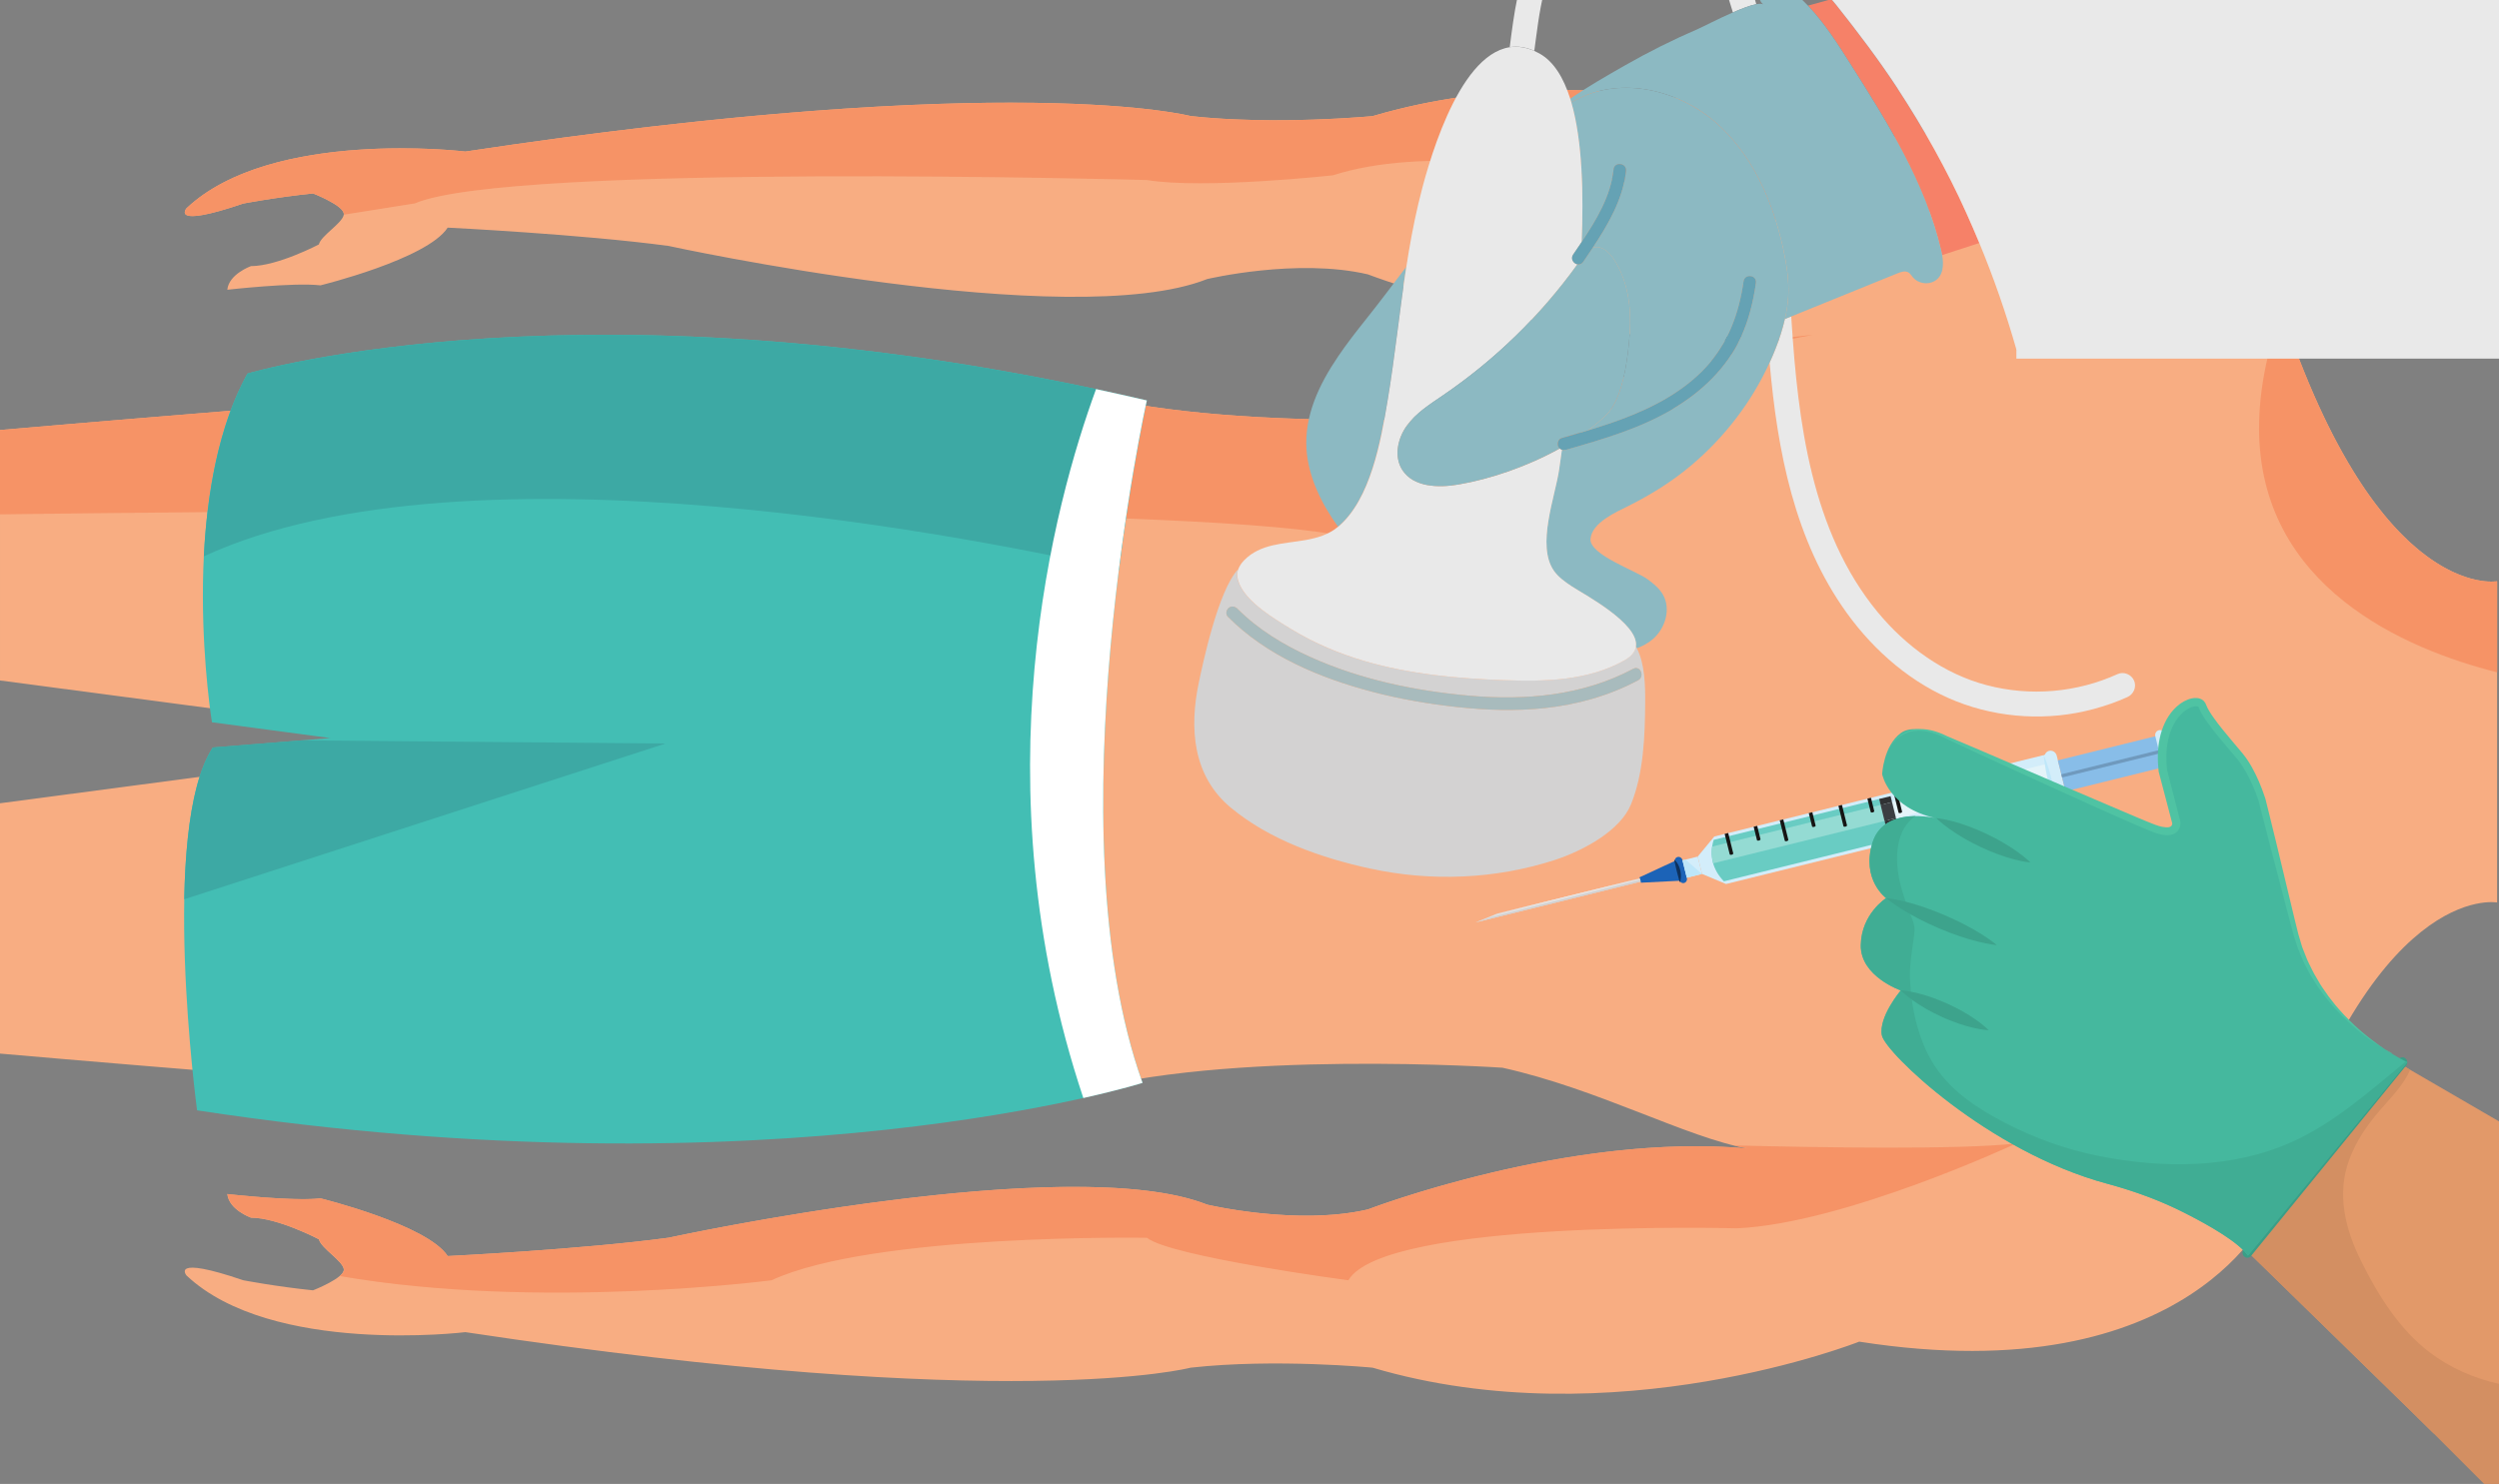 <?xml version="1.0" encoding="UTF-8"?><svg id="b" xmlns="http://www.w3.org/2000/svg" width="500" height="296.99" xmlns:xlink="http://www.w3.org/1999/xlink" viewBox="0 0 500 296.99"><rect x="0" y="0" width="500" height="296.99" fill="#808080" stroke="none"/><defs><style>.hd{fill:none;}.he{fill:#f8ad82;}.hf{fill:#fad2bb;}.hg{fill:#65a2b4;}.hh{fill:#e9e9e9;}.hi{fill:#f4f4f4;}.hj{fill:#fff;}.hk{fill:#f68168;}.hl{fill:#f69366;}.hm{fill:#e4f4f9;}.hn{fill:#69ccc3;}.ho{fill:#8cb9c2;}.hp{fill:#303234;}.hq{fill:#a8bbbd;}.hr{fill:#bfe7f9;}.hs{fill:#bde6f9;}.ht{fill:#d38f62;}.hu{fill:#d1d0d0;}.hv{fill:#d3d2d2;}.hw{fill:#e0e0e0;}.hx{fill:#d3edfa;}.hy{fill:#e29969;}.hz{fill:#161514;}.ia{fill:#40ad94;}.ib{fill:#1c63b7;}.ic{fill:#43beb4;}.id{fill:#3da38c;}.ie{fill:#3da9a4;}.if{fill:#0d315d;}.ig{fill:#94dbd3;}.ih{fill:#88bde8;}.ii{fill:#6f99bd;}.ij{fill:#3b3e42;}.ik{fill:#3b9e87;}.il{fill:#45b89e;}.im{fill:#4fc3a3;}.in{clip-path:url(#q);}.io{clip-path:url(#n);}.ip{clip-path:url(#k);}.iq{clip-path:url(#l);}.ir{clip-path:url(#p);}.is{clip-path:url(#r);}.it{clip-path:url(#o);}.iu{clip-path:url(#i);}.iv{clip-path:url(#h);}.iw{clip-path:url(#m);}.ix{clip-path:url(#j);}.iy{clip-path:url(#g);}.iz{clip-path:url(#e);}.ja{clip-path:url(#s);}.jb{clip-path:url(#v);}.jc{clip-path:url(#u);}.jd{clip-path:url(#t);}.je{clip-path:url(#z);}.jf{clip-path:url(#y);}.jg{clip-path:url(#w);}.jh{clip-path:url(#x);}.ji{clip-path:url(#f);}.jj{clip-path:url(#d);}.jk{clip-path:url(#fh);}.jl{clip-path:url(#fd);}.jm{clip-path:url(#fi);}.jn{clip-path:url(#ff);}.jo{clip-path:url(#fg);}.jp{clip-path:url(#fe);}.jq{clip-path:url(#ea);}.jr{clip-path:url(#ec);}.js{clip-path:url(#gv);}.jt{clip-path:url(#gu);}.ju{clip-path:url(#hb);}.jv{clip-path:url(#hc);}.jw{clip-path:url(#gw);}.jx{clip-path:url(#gz);}.jy{clip-path:url(#gx);}.jz{clip-path:url(#ha);}.ka{clip-path:url(#ez);}.kb{clip-path:url(#ey);}.kc{clip-path:url(#ef);}.kd{clip-path:url(#eu);}.ke{clip-path:url(#eh);}.kf{clip-path:url(#eg);}.kg{clip-path:url(#er);}.kh{clip-path:url(#et);}.ki{clip-path:url(#ev);}.kj{clip-path:url(#ex);}.kk{clip-path:url(#ew);}.kl{clip-path:url(#fx);}.km{clip-path:url(#fw);}.kn{clip-path:url(#ft);}.ko{clip-path:url(#fy);}.kp{clip-path:url(#fv);}.kq{clip-path:url(#fc);}.kr{clip-path:url(#fb);}.ks{clip-path:url(#fz);}.kt{clip-path:url(#fu);}.ku{clip-path:url(#gt);}.kv{clip-path:url(#gs);}.kw{clip-path:url(#gm);}.kx{clip-path:url(#gy);}.ky{clip-path:url(#gr);}.kz{clip-path:url(#gq);}.la{clip-path:url(#gp);}.lb{clip-path:url(#go);}.lc{clip-path:url(#gn);}.ld{clip-path:url(#gl);}.le{clip-path:url(#gk);}.lf{clip-path:url(#fk);}.lg{clip-path:url(#fm);}.lh{clip-path:url(#fj);}.li{clip-path:url(#gh);}.lj{clip-path:url(#gi);}.lk{clip-path:url(#ge);}.ll{clip-path:url(#gf);}.lm{clip-path:url(#gg);}.ln{clip-path:url(#fp);}.lo{clip-path:url(#fo);}.lp{clip-path:url(#fl);}.lq{clip-path:url(#fq);}.lr{clip-path:url(#fn);}.ls{clip-path:url(#gc);}.lt{clip-path:url(#ga);}.lu{clip-path:url(#gd);}.lv{clip-path:url(#fs);}.lw{clip-path:url(#gj);}.lx{clip-path:url(#fr);}.ly{clip-path:url(#gb);}.lz{clip-path:url(#fa);}.ma{clip-path:url(#ep);}.mb{clip-path:url(#eo);}.mc{clip-path:url(#en);}.md{clip-path:url(#eq);}.me{clip-path:url(#es);}.mf{clip-path:url(#em);}.mg{clip-path:url(#ei);}.mh{clip-path:url(#el);}.mi{clip-path:url(#ek);}.mj{clip-path:url(#ej);}.mk{clip-path:url(#ee);}.ml{clip-path:url(#eb);}.mm{clip-path:url(#ed);}.mn{clip-path:url(#ak);}.mo{clip-path:url(#az);}.mp{clip-path:url(#au);}.mq{clip-path:url(#al);}.mr{clip-path:url(#ay);}.ms{clip-path:url(#ar);}.mt{clip-path:url(#aw);}.mu{clip-path:url(#av);}.mv{clip-path:url(#aq);}.mw{clip-path:url(#ax);}.mx{clip-path:url(#as);}.my{clip-path:url(#at);}.mz{clip-path:url(#aj);}.na{clip-path:url(#ae);}.nb{clip-path:url(#ao);}.nc{clip-path:url(#an);}.nd{clip-path:url(#ai);}.ne{clip-path:url(#ap);}.nf{clip-path:url(#ab);}.ng{clip-path:url(#ag);}.nh{clip-path:url(#af);}.ni{clip-path:url(#aa);}.nj{clip-path:url(#ah);}.nk{clip-path:url(#cd);}.nl{clip-path:url(#cj);}.nm{clip-path:url(#ci);}.nn{clip-path:url(#ac);}.no{clip-path:url(#ad);}.np{clip-path:url(#am);}.nq{clip-path:url(#dg);}.nr{clip-path:url(#de);}.ns{clip-path:url(#dj);}.nt{clip-path:url(#do);}.nu{clip-path:url(#dy);}.nv{clip-path:url(#dm);}.nw{clip-path:url(#dr);}.nx{clip-path:url(#dx);}.ny{clip-path:url(#dt);}.nz{clip-path:url(#ds);}.oa{clip-path:url(#dp);}.ob{clip-path:url(#dq);}.oc{clip-path:url(#dv);}.od{clip-path:url(#dw);}.oe{clip-path:url(#du);}.of{clip-path:url(#dz);}.og{clip-path:url(#dl);}.oh{clip-path:url(#db);}.oi{clip-path:url(#dk);}.oj{clip-path:url(#dh);}.ok{clip-path:url(#di);}.ol{clip-path:url(#dn);}.om{clip-path:url(#dd);}.on{clip-path:url(#dc);}.oo{clip-path:url(#da);}.op{clip-path:url(#df);}.oq{clip-path:url(#cl);}.or{clip-path:url(#cr);}.os{clip-path:url(#cq);}.ot{clip-path:url(#cz);}.ou{clip-path:url(#cw);}.ov{clip-path:url(#cx);}.ow{clip-path:url(#bn);}.ox{clip-path:url(#cs);}.oy{clip-path:url(#bh);}.oz{clip-path:url(#bm);}.pa{clip-path:url(#cp);}.pb{clip-path:url(#co);}.pc{clip-path:url(#cv);}.pd{clip-path:url(#cu);}.pe{clip-path:url(#ct);}.pf{clip-path:url(#cy);}.pg{clip-path:url(#ck);}.ph{clip-path:url(#cb);}.pi{clip-path:url(#ca);}.pj{clip-path:url(#ch);}.pk{clip-path:url(#cg);}.pl{clip-path:url(#cn);}.pm{clip-path:url(#cm);}.pn{clip-path:url(#cc);}.po{clip-path:url(#cf);}.pp{clip-path:url(#ce);}.pq{clip-path:url(#bv);}.pr{clip-path:url(#bp);}.ps{clip-path:url(#bu);}.pt{clip-path:url(#bt);}.pu{clip-path:url(#by);}.pv{clip-path:url(#bz);}.pw{clip-path:url(#bs);}.px{clip-path:url(#br);}.py{clip-path:url(#bw);}.pz{clip-path:url(#bl);}.qa{clip-path:url(#bq);}.qb{clip-path:url(#bx);}.qc{clip-path:url(#bf);}.qd{clip-path:url(#bk);}.qe{clip-path:url(#be);}.qf{clip-path:url(#bj);}.qg{clip-path:url(#bo);}.qh{clip-path:url(#bd);}.qi{clip-path:url(#bi);}.qj{clip-path:url(#bc);}.qk{clip-path:url(#bb);}.ql{clip-path:url(#bg);}.qm{clip-path:url(#ba);}</style><clipPath id="d"><rect class="hd" x="444.56" y="211.85" width="55.44" height="75.24"/></clipPath><clipPath id="e"><rect class="hd" x="307.7" y="141.7" width="191.56" height="163.34" transform="translate(-41.81 103.33) rotate(-13.88)"/></clipPath><clipPath id="f"><rect class="hd" x="307.7" y="141.7" width="191.56" height="163.34" transform="translate(-41.81 103.33) rotate(-13.88)"/></clipPath><clipPath id="g"><rect class="hd" x="307.7" y="141.7" width="191.56" height="163.34" transform="translate(-41.81 103.33) rotate(-13.88)"/></clipPath><clipPath id="h"><rect class="hd" x="339.63" y="150.8" width="72.93" height="26.4"/></clipPath><clipPath id="i"><rect class="hd" x="307.7" y="141.7" width="191.56" height="163.34" transform="translate(-41.81 103.33) rotate(-13.88)"/></clipPath><clipPath id="j"><rect class="hd" x="307.7" y="141.7" width="191.56" height="163.34" transform="translate(-41.81 103.33) rotate(-13.88)"/></clipPath><clipPath id="k"><rect class="hd" x="307.7" y="141.7" width="191.56" height="163.34" transform="translate(-41.81 103.33) rotate(-13.88)"/></clipPath><clipPath id="l"><rect class="hd" x="342.27" y="159.71" width="35.97" height="16.83"/></clipPath><clipPath id="m"><rect class="hd" x="307.7" y="141.7" width="191.56" height="163.34" transform="translate(-41.81 103.33) rotate(-13.88)"/></clipPath><clipPath id="n"><rect class="hd" x="307.7" y="141.7" width="191.56" height="163.34" transform="translate(-41.81 103.33) rotate(-13.88)"/></clipPath><clipPath id="o"><rect class="hd" x="307.7" y="141.7" width="191.56" height="163.34" transform="translate(-41.81 103.33) rotate(-13.88)"/></clipPath><clipPath id="p"><rect class="hd" x="335.01" y="171.26" width="5.61" height="4.95"/></clipPath><clipPath id="q"><rect class="hd" x="307.7" y="141.7" width="191.56" height="163.34" transform="translate(-41.81 103.33) rotate(-13.88)"/></clipPath><clipPath id="r"><rect class="hd" x="307.7" y="141.7" width="191.56" height="163.34" transform="translate(-41.81 103.33) rotate(-13.88)"/></clipPath><clipPath id="s"><rect class="hd" x="307.7" y="141.7" width="191.56" height="163.34" transform="translate(-41.81 103.33) rotate(-13.88)"/></clipPath><clipPath id="t"><rect class="hd" x="327.75" y="171.92" width="9.24" height="4.95"/></clipPath><clipPath id="u"><rect class="hd" x="307.7" y="141.7" width="191.56" height="163.34" transform="translate(-41.81 103.33) rotate(-13.88)"/></clipPath><clipPath id="v"><rect class="hd" x="307.7" y="141.7" width="191.56" height="163.34" transform="translate(-41.81 103.33) rotate(-13.88)"/></clipPath><clipPath id="w"><rect class="hd" x="307.7" y="141.7" width="191.56" height="163.34" transform="translate(-41.81 103.33) rotate(-13.88)"/></clipPath><clipPath id="x"><rect class="hd" x="335.01" y="171.26" width="2.64" height="5.61"/></clipPath><clipPath id="y"><rect class="hd" x="307.7" y="141.7" width="191.56" height="163.34" transform="translate(-41.81 103.33) rotate(-13.88)"/></clipPath><clipPath id="z"><rect class="hd" x="307.7" y="141.7" width="191.56" height="163.34" transform="translate(-41.81 103.33) rotate(-13.88)"/></clipPath><clipPath id="aa"><rect class="hd" x="307.7" y="141.7" width="191.56" height="163.34" transform="translate(-41.81 103.33) rotate(-13.88)"/></clipPath><clipPath id="ab"><rect class="hd" x="408.92" y="150.14" width="4.62" height="10.89"/></clipPath><clipPath id="ac"><rect class="hd" x="307.7" y="141.7" width="191.56" height="163.34" transform="translate(-41.81 103.33) rotate(-13.88)"/></clipPath><clipPath id="ad"><rect class="hd" x="307.7" y="141.7" width="191.56" height="163.34" transform="translate(-41.81 103.33) rotate(-13.88)"/></clipPath><clipPath id="ae"><rect class="hd" x="307.7" y="141.7" width="191.56" height="163.34" transform="translate(-41.81 103.33) rotate(-13.88)"/></clipPath><clipPath id="af"><rect class="hd" x="411.56" y="146.84" width="22.44" height="11.55"/></clipPath><clipPath id="ag"><rect class="hd" x="307.7" y="141.7" width="191.56" height="163.34" transform="translate(-41.81 103.33) rotate(-13.88)"/></clipPath><clipPath id="ah"><rect class="hd" x="307.7" y="141.7" width="191.56" height="163.34" transform="translate(-41.81 103.33) rotate(-13.88)"/></clipPath><clipPath id="ai"><rect class="hd" x="307.7" y="141.7" width="191.56" height="163.34" transform="translate(-41.81 103.33) rotate(-13.88)"/></clipPath><clipPath id="aj"><rect class="hd" x="412.22" y="149.81" width="21.12" height="5.94"/></clipPath><clipPath id="ak"><rect class="hd" x="307.7" y="141.7" width="191.56" height="163.34" transform="translate(-41.81 103.33) rotate(-13.88)"/></clipPath><clipPath id="al"><rect class="hd" x="307.7" y="141.7" width="191.56" height="163.34" transform="translate(-41.81 103.33) rotate(-13.88)"/></clipPath><clipPath id="am"><rect class="hd" x="307.7" y="141.7" width="191.56" height="163.34" transform="translate(-41.81 103.33) rotate(-13.88)"/></clipPath><clipPath id="an"><rect class="hd" x="431.03" y="145.86" width="3.96" height="8.58"/></clipPath><clipPath id="ao"><rect class="hd" x="307.7" y="141.7" width="191.56" height="163.34" transform="translate(-41.81 103.33) rotate(-13.88)"/></clipPath><clipPath id="ap"><rect class="hd" x="307.7" y="141.7" width="191.56" height="163.34" transform="translate(-41.81 103.33) rotate(-13.88)"/></clipPath><clipPath id="aq"><rect class="hd" x="307.7" y="141.7" width="191.56" height="163.34" transform="translate(-41.81 103.33) rotate(-13.88)"/></clipPath><clipPath id="ar"><rect class="hd" x="295.08" y="175.55" width="33.33" height="9.24"/></clipPath><clipPath id="as"><rect class="hd" x="307.7" y="141.7" width="191.56" height="163.34" transform="translate(-41.81 103.33) rotate(-13.88)"/></clipPath><clipPath id="at"><rect class="hd" x="307.7" y="141.7" width="191.56" height="163.34" transform="translate(-41.81 103.33) rotate(-13.88)"/></clipPath><clipPath id="au"><rect class="hd" x="307.7" y="141.7" width="191.56" height="163.34" transform="translate(-41.81 103.33) rotate(-13.88)"/></clipPath><clipPath id="av"><rect class="hd" x="295.08" y="175.88" width="33.33" height="8.91"/></clipPath><clipPath id="aw"><rect class="hd" x="307.7" y="141.7" width="191.56" height="163.34" transform="translate(-41.81 103.33) rotate(-13.88)"/></clipPath><clipPath id="ax"><rect class="hd" x="307.7" y="141.7" width="191.56" height="163.34" transform="translate(-41.81 103.33) rotate(-13.88)"/></clipPath><clipPath id="ay"><rect class="hd" x="307.7" y="141.7" width="191.56" height="163.34" transform="translate(-41.81 103.33) rotate(-13.88)"/></clipPath><clipPath id="az"><rect class="hd" x="334.68" y="171.92" width="1.65" height="4.62"/></clipPath><clipPath id="ba"><rect class="hd" x="307.7" y="141.7" width="191.56" height="163.34" transform="translate(-41.81 103.33) rotate(-13.88)"/></clipPath><clipPath id="bb"><rect class="hd" x="307.7" y="141.7" width="191.56" height="163.34" transform="translate(-41.81 103.33) rotate(-13.88)"/></clipPath><clipPath id="bc"><rect class="hd" x="307.7" y="141.7" width="191.56" height="163.34" transform="translate(-41.81 103.33) rotate(-13.88)"/></clipPath><clipPath id="bd"><rect class="hd" x="375.92" y="159.05" width="4.62" height="9.24"/></clipPath><clipPath id="be"><rect class="hd" x="307.7" y="141.7" width="191.56" height="163.34" transform="translate(-41.81 103.33) rotate(-13.88)"/></clipPath><clipPath id="bf"><rect class="hd" x="307.7" y="141.7" width="191.56" height="163.34" transform="translate(-41.81 103.33) rotate(-13.88)"/></clipPath><clipPath id="bg"><rect class="hd" x="307.7" y="141.7" width="191.56" height="163.34" transform="translate(-41.81 103.33) rotate(-13.88)"/></clipPath><clipPath id="bh"><rect class="hd" x="342.27" y="161.03" width="35.31" height="11.88"/></clipPath><clipPath id="bi"><rect class="hd" x="307.7" y="141.7" width="191.56" height="163.34" transform="translate(-41.81 103.33) rotate(-13.88)"/></clipPath><clipPath id="bj"><rect class="hd" x="307.7" y="141.7" width="191.56" height="163.34" transform="translate(-41.81 103.33) rotate(-13.88)"/></clipPath><clipPath id="bk"><rect class="hd" x="307.7" y="141.7" width="191.56" height="163.34" transform="translate(-41.81 103.33) rotate(-13.88)"/></clipPath><clipPath id="bl"><rect class="hd" x="376.58" y="152.78" width="33.66" height="11.55"/></clipPath><clipPath id="bm"><rect class="hd" x="307.7" y="141.7" width="191.56" height="163.34" transform="translate(-41.81 103.33) rotate(-13.88)"/></clipPath><clipPath id="bn"><rect class="hd" x="307.7" y="141.7" width="191.56" height="163.34" transform="translate(-41.81 103.33) rotate(-13.88)"/></clipPath><clipPath id="bo"><rect class="hd" x="307.7" y="141.7" width="191.56" height="163.34" transform="translate(-41.81 103.33) rotate(-13.88)"/></clipPath><clipPath id="bp"><rect class="hd" x="376.25" y="160.37" width="3.3" height="3.96"/></clipPath><clipPath id="bq"><rect class="hd" x="307.7" y="141.7" width="191.56" height="163.34" transform="translate(-41.81 103.33) rotate(-13.88)"/></clipPath><clipPath id="br"><rect class="hd" x="307.7" y="141.7" width="191.56" height="163.34" transform="translate(-41.81 103.33) rotate(-13.88)"/></clipPath><clipPath id="bs"><rect class="hd" x="307.7" y="141.7" width="191.56" height="163.34" transform="translate(-41.81 103.33) rotate(-13.88)"/></clipPath><clipPath id="bt"><rect class="hd" x="408.92" y="151.13" width="2.64" height="9.57"/></clipPath><clipPath id="bu"><rect class="hd" x="307.7" y="141.7" width="191.56" height="163.34" transform="translate(-41.81 103.33) rotate(-13.88)"/></clipPath><clipPath id="bv"><rect class="hd" x="307.7" y="141.7" width="191.56" height="163.34" transform="translate(-41.81 103.33) rotate(-13.88)"/></clipPath><clipPath id="bw"><rect class="hd" x="307.7" y="141.7" width="191.56" height="163.34" transform="translate(-41.81 103.33) rotate(-13.88)"/></clipPath><clipPath id="bx"><rect class="hd" x="344.91" y="166.64" width="1.98" height="4.62"/></clipPath><clipPath id="by"><rect class="hd" x="307.7" y="141.7" width="191.56" height="163.34" transform="translate(-41.81 103.33) rotate(-13.88)"/></clipPath><clipPath id="bz"><rect class="hd" x="307.7" y="141.7" width="191.56" height="163.34" transform="translate(-41.81 103.33) rotate(-13.88)"/></clipPath><clipPath id="ca"><rect class="hd" x="307.7" y="141.7" width="191.56" height="163.34" transform="translate(-41.81 103.33) rotate(-13.88)"/></clipPath><clipPath id="cb"><rect class="hd" x="350.85" y="164.99" width="1.65" height="3.3"/></clipPath><clipPath id="cc"><rect class="hd" x="307.7" y="141.7" width="191.56" height="163.34" transform="translate(-41.81 103.33) rotate(-13.88)"/></clipPath><clipPath id="cd"><rect class="hd" x="307.7" y="141.7" width="191.56" height="163.34" transform="translate(-41.81 103.33) rotate(-13.88)"/></clipPath><clipPath id="ce"><rect class="hd" x="307.7" y="141.7" width="191.56" height="163.34" transform="translate(-41.81 103.33) rotate(-13.88)"/></clipPath><clipPath id="cf"><rect class="hd" x="355.79" y="163.67" width="2.31" height="4.95"/></clipPath><clipPath id="cg"><rect class="hd" x="307.7" y="141.7" width="191.56" height="163.34" transform="translate(-41.81 103.33) rotate(-13.88)"/></clipPath><clipPath id="ch"><rect class="hd" x="307.7" y="141.7" width="191.56" height="163.34" transform="translate(-41.81 103.33) rotate(-13.88)"/></clipPath><clipPath id="ci"><rect class="hd" x="307.7" y="141.7" width="191.56" height="163.34" transform="translate(-41.81 103.33) rotate(-13.88)"/></clipPath><clipPath id="cj"><rect class="hd" x="361.73" y="162.35" width="1.65" height="3.3"/></clipPath><clipPath id="ck"><rect class="hd" x="307.7" y="141.7" width="191.56" height="163.34" transform="translate(-41.81 103.33) rotate(-13.88)"/></clipPath><clipPath id="cl"><rect class="hd" x="307.7" y="141.7" width="191.56" height="163.34" transform="translate(-41.81 103.33) rotate(-13.88)"/></clipPath><clipPath id="cm"><rect class="hd" x="307.7" y="141.7" width="191.56" height="163.34" transform="translate(-41.81 103.33) rotate(-13.88)"/></clipPath><clipPath id="cn"><rect class="hd" x="367.67" y="161.03" width="1.98" height="4.62"/></clipPath><clipPath id="co"><rect class="hd" x="307.7" y="141.7" width="191.56" height="163.34" transform="translate(-41.81 103.33) rotate(-13.88)"/></clipPath><clipPath id="cp"><rect class="hd" x="307.7" y="141.7" width="191.56" height="163.34" transform="translate(-41.81 103.33) rotate(-13.88)"/></clipPath><clipPath id="cq"><rect class="hd" x="307.7" y="141.7" width="191.56" height="163.34" transform="translate(-41.81 103.33) rotate(-13.88)"/></clipPath><clipPath id="cr"><rect class="hd" x="373.61" y="159.38" width="1.65" height="3.3"/></clipPath><clipPath id="cs"><rect class="hd" x="307.7" y="141.7" width="191.56" height="163.34" transform="translate(-41.81 103.33) rotate(-13.88)"/></clipPath><clipPath id="ct"><rect class="hd" x="307.7" y="141.7" width="191.56" height="163.34" transform="translate(-41.81 103.33) rotate(-13.88)"/></clipPath><clipPath id="cu"><rect class="hd" x="307.7" y="141.7" width="191.56" height="163.34" transform="translate(-41.81 103.33) rotate(-13.88)"/></clipPath><clipPath id="cv"><rect class="hd" x="378.56" y="158.06" width="2.31" height="4.95"/></clipPath><clipPath id="cw"><rect class="hd" x="307.7" y="141.7" width="191.56" height="163.34" transform="translate(-41.81 103.33) rotate(-13.88)"/></clipPath><clipPath id="cx"><rect class="hd" x="307.7" y="141.7" width="191.56" height="163.34" transform="translate(-41.81 103.33) rotate(-13.88)"/></clipPath><clipPath id="cy"><rect class="hd" x="307.7" y="141.7" width="191.56" height="163.34" transform="translate(-41.81 103.33) rotate(-13.88)"/></clipPath><clipPath id="cz"><rect class="hd" x="384.5" y="156.74" width="1.65" height="3.3"/></clipPath><clipPath id="da"><rect class="hd" x="307.7" y="141.7" width="191.56" height="163.34" transform="translate(-41.81 103.33) rotate(-13.88)"/></clipPath><clipPath id="db"><rect class="hd" x="307.7" y="141.7" width="191.56" height="163.34" transform="translate(-41.81 103.33) rotate(-13.88)"/></clipPath><clipPath id="dc"><rect class="hd" x="307.7" y="141.7" width="191.56" height="163.34" transform="translate(-41.81 103.33) rotate(-13.88)"/></clipPath><clipPath id="dd"><rect class="hd" x="390.11" y="155.42" width="1.98" height="4.62"/></clipPath><clipPath id="de"><rect class="hd" x="307.7" y="141.7" width="191.56" height="163.34" transform="translate(-41.81 103.33) rotate(-13.88)"/></clipPath><clipPath id="df"><rect class="hd" x="307.7" y="141.7" width="191.56" height="163.34" transform="translate(-41.81 103.33) rotate(-13.88)"/></clipPath><clipPath id="dg"><rect class="hd" x="307.7" y="141.7" width="191.56" height="163.34" transform="translate(-41.81 103.33) rotate(-13.88)"/></clipPath><clipPath id="dh"><rect class="hd" x="395.72" y="154.1" width="1.98" height="2.97"/></clipPath><clipPath id="di"><rect class="hd" x="307.7" y="141.7" width="191.56" height="163.34" transform="translate(-41.81 103.33) rotate(-13.88)"/></clipPath><clipPath id="dj"><rect class="hd" x="307.7" y="141.7" width="191.56" height="163.34" transform="translate(-41.81 103.33) rotate(-13.88)"/></clipPath><clipPath id="dk"><rect class="hd" x="307.7" y="141.7" width="191.56" height="163.34" transform="translate(-41.81 103.33) rotate(-13.88)"/></clipPath><clipPath id="dl"><rect class="hd" x="401" y="152.78" width="1.98" height="4.62"/></clipPath><clipPath id="dm"><rect class="hd" x="307.7" y="141.7" width="191.56" height="163.34" transform="translate(-41.81 103.33) rotate(-13.88)"/></clipPath><clipPath id="dn"><rect class="hd" x="307.7" y="141.7" width="191.56" height="163.34" transform="translate(-41.81 103.33) rotate(-13.88)"/></clipPath><clipPath id="do"><rect class="hd" x="307.7" y="141.7" width="191.56" height="163.34" transform="translate(-41.81 103.33) rotate(-13.88)"/></clipPath><clipPath id="dp"><rect class="hd" x="299.37" y="175.55" width="29.04" height="7.59"/></clipPath><clipPath id="dq"><rect class="hd" x="307.7" y="141.7" width="191.56" height="163.34" transform="translate(-41.81 103.33) rotate(-13.88)"/></clipPath><clipPath id="dr"><rect class="hd" x="307.7" y="141.7" width="191.56" height="163.34" transform="translate(-41.81 103.33) rotate(-13.88)"/></clipPath><clipPath id="ds"><rect class="hd" x="307.7" y="141.7" width="191.56" height="163.34" transform="translate(-41.81 103.33) rotate(-13.88)"/></clipPath><clipPath id="dt"><rect class="hd" x="336.33" y="171.92" width="4.29" height="3.96"/></clipPath><clipPath id="du"><rect class="hd" x="307.7" y="141.7" width="191.56" height="163.34" transform="translate(-41.81 103.33) rotate(-13.88)"/></clipPath><clipPath id="dv"><rect class="hd" x="307.7" y="141.7" width="191.56" height="163.34" transform="translate(-41.81 103.33) rotate(-13.88)"/></clipPath><clipPath id="dw"><rect class="hd" x="307.7" y="141.7" width="191.56" height="163.34" transform="translate(-41.81 103.33) rotate(-13.88)"/></clipPath><clipPath id="dx"><rect class="hd" x="448.52" y="211.52" width="33.33" height="40.26"/></clipPath><clipPath id="dy"><rect class="hd" x="307.7" y="141.7" width="191.56" height="163.34" transform="translate(-41.81 103.33) rotate(-13.88)"/></clipPath><clipPath id="dz"><rect class="hd" x="307.7" y="141.7" width="191.56" height="163.34" transform="translate(-41.81 103.33) rotate(-13.88)"/></clipPath><clipPath id="ea"><rect class="hd" x="307.7" y="141.7" width="191.56" height="163.34" transform="translate(-41.81 103.33) rotate(-13.88)"/></clipPath><clipPath id="eb"><rect class="hd" x="372.29" y="140.25" width="109.56" height="111.21"/></clipPath><clipPath id="ec"><rect class="hd" x="307.7" y="141.7" width="191.56" height="163.34" transform="translate(-41.81 103.33) rotate(-13.88)"/></clipPath><clipPath id="ed"><rect class="hd" x="307.7" y="141.7" width="191.56" height="163.34" transform="translate(-41.81 103.33) rotate(-13.88)"/></clipPath><clipPath id="ee"><rect class="hd" x="307.7" y="141.7" width="191.56" height="163.34" transform="translate(-41.81 103.33) rotate(-13.88)"/></clipPath><clipPath id="ef"><rect class="hd" x="372.29" y="163.01" width="109.56" height="88.44"/></clipPath><clipPath id="eg"><rect class="hd" x="307.7" y="141.7" width="191.56" height="163.34" transform="translate(-41.81 103.33) rotate(-13.88)"/></clipPath><clipPath id="eh"><rect class="hd" x="307.7" y="141.7" width="191.56" height="163.34" transform="translate(-41.81 103.33) rotate(-13.88)"/></clipPath><clipPath id="ei"><rect class="hd" x="307.7" y="141.7" width="191.56" height="163.34" transform="translate(-41.81 103.33) rotate(-13.88)"/></clipPath><clipPath id="ej"><rect class="hd" x="387.14" y="163.67" width="19.14" height="9.24"/></clipPath><clipPath id="ek"><rect class="hd" x="307.7" y="141.7" width="191.56" height="163.34" transform="translate(-41.81 103.33) rotate(-13.88)"/></clipPath><clipPath id="el"><rect class="hd" x="307.7" y="141.7" width="191.56" height="163.34" transform="translate(-41.81 103.33) rotate(-13.88)"/></clipPath><clipPath id="em"><rect class="hd" x="307.7" y="141.7" width="191.56" height="163.34" transform="translate(-41.81 103.33) rotate(-13.88)"/></clipPath><clipPath id="en"><rect class="hd" x="377.24" y="179.51" width="22.44" height="9.9"/></clipPath><clipPath id="eo"><rect class="hd" x="307.7" y="141.7" width="191.56" height="163.34" transform="translate(-41.81 103.33) rotate(-13.88)"/></clipPath><clipPath id="ep"><rect class="hd" x="307.7" y="141.7" width="191.56" height="163.34" transform="translate(-41.81 103.33) rotate(-13.88)"/></clipPath><clipPath id="eq"><rect class="hd" x="307.7" y="141.7" width="191.56" height="163.34" transform="translate(-41.81 103.33) rotate(-13.88)"/></clipPath><clipPath id="er"><rect class="hd" x="380.21" y="197.99" width="17.82" height="8.25"/></clipPath><clipPath id="es"><rect class="hd" x="307.7" y="141.7" width="191.56" height="163.34" transform="translate(-41.81 103.33) rotate(-13.88)"/></clipPath><clipPath id="et"><rect class="hd" x="307.7" y="141.7" width="191.56" height="163.34" transform="translate(-41.81 103.33) rotate(-13.88)"/></clipPath><clipPath id="eu"><rect class="hd" x="307.7" y="141.7" width="191.56" height="163.34" transform="translate(-41.81 103.33) rotate(-13.88)"/></clipPath><clipPath id="ev"><rect class="hd" x="377.57" y="139.59" width="100.98" height="71.28"/></clipPath><clipPath id="ew"><rect class="hd" x="307.7" y="141.7" width="191.56" height="163.34" transform="translate(-41.81 103.33) rotate(-13.88)"/></clipPath><clipPath id="ex"><rect class="hd" x="307.7" y="141.7" width="191.56" height="163.34" transform="translate(-41.81 103.33) rotate(-13.88)"/></clipPath><clipPath id="ey"><rect class="hd" x="307.7" y="141.7" width="191.56" height="163.34" transform="translate(-41.81 103.33) rotate(-13.88)"/></clipPath><clipPath id="ez"><rect class="hd" x="353.81" y="63.03" width="73.59" height="80.52"/></clipPath><clipPath id="fa"><rect class="hd" x="213.94" y="-24.57" width="250.96" height="192.55" transform="translate(-.93 138.88) rotate(-23.1)"/></clipPath><clipPath id="fb"><rect class="hd" x="213.94" y="-24.57" width="250.96" height="192.55" transform="translate(-.93 138.88) rotate(-23.1)"/></clipPath><clipPath id="fc"><rect class="hd" x="213.94" y="-24.57" width="250.96" height="192.55" transform="translate(-.93 138.88) rotate(-23.1)"/></clipPath><clipPath id="fd"><rect class="hd" x="302.01" width="49.5" height="10.23"/></clipPath><clipPath id="fe"><rect class="hd" x="213.94" y="-24.57" width="250.96" height="192.55" transform="translate(-.93 138.88) rotate(-23.1)"/></clipPath><clipPath id="ff"><rect class="hd" x="213.94" y="-24.57" width="250.96" height="192.55" transform="translate(-.93 138.88) rotate(-23.1)"/></clipPath><clipPath id="fg"><rect class="hd" x="213.94" y="-24.57" width="250.96" height="192.55" transform="translate(-.93 138.88) rotate(-23.1)"/></clipPath><clipPath id="fh"><rect class="hd" x="361.4" width="34.65" height="51.15"/></clipPath><clipPath id="fi"><rect class="hd" x="213.94" y="-24.57" width="250.96" height="192.55" transform="translate(-.93 138.88) rotate(-23.1)"/></clipPath><clipPath id="fj"><rect class="hd" x="213.94" y="-24.57" width="250.96" height="192.55" transform="translate(-.93 138.88) rotate(-23.1)"/></clipPath><clipPath id="fk"><rect class="hd" x="213.94" y="-24.57" width="250.96" height="192.55" transform="translate(-.93 138.88) rotate(-23.1)"/></clipPath><clipPath id="fl"><rect class="hd" x="313.89" width="74.91" height="64.02"/></clipPath><clipPath id="fm"><rect class="hd" x="213.94" y="-24.57" width="250.96" height="192.55" transform="translate(-.93 138.88) rotate(-23.1)"/></clipPath><clipPath id="fn"><rect class="hd" x="213.94" y="-24.57" width="250.96" height="192.55" transform="translate(-.93 138.88) rotate(-23.1)"/></clipPath><clipPath id="fo"><rect class="hd" x="213.94" y="-24.57" width="250.96" height="192.55" transform="translate(-.93 138.88) rotate(-23.1)"/></clipPath><clipPath id="fp"><rect class="hd" x="261.09" y="53.13" width="20.46" height="52.47"/></clipPath><clipPath id="fq"><rect class="hd" x="213.94" y="-24.57" width="250.96" height="192.55" transform="translate(-.93 138.88) rotate(-23.1)"/></clipPath><clipPath id="fr"><rect class="hd" x="213.94" y="-24.57" width="250.96" height="192.55" transform="translate(-.93 138.88) rotate(-23.1)"/></clipPath><clipPath id="fs"><rect class="hd" x="213.94" y="-24.57" width="250.96" height="192.55" transform="translate(-.93 138.88) rotate(-23.1)"/></clipPath><clipPath id="ft"><rect class="hd" x="309.27" y="17.49" width="48.84" height="112.53"/></clipPath><clipPath id="fu"><rect class="hd" x="213.94" y="-24.57" width="250.96" height="192.55" transform="translate(-.93 138.88) rotate(-23.1)"/></clipPath><clipPath id="fv"><rect class="hd" x="213.94" y="-24.57" width="250.96" height="192.55" transform="translate(-.93 138.88) rotate(-23.1)"/></clipPath><clipPath id="fw"><rect class="hd" x="213.94" y="-24.57" width="250.96" height="192.55" transform="translate(-.93 138.88) rotate(-23.1)"/></clipPath><clipPath id="fx"><rect class="hd" x="238.65" y="113.85" width="90.75" height="61.71"/></clipPath><clipPath id="fy"><rect class="hd" x="213.94" y="-24.57" width="250.96" height="192.55" transform="translate(-.93 138.88) rotate(-23.1)"/></clipPath><clipPath id="fz"><rect class="hd" x="213.94" y="-24.57" width="250.96" height="192.55" transform="translate(-.93 138.88) rotate(-23.1)"/></clipPath><clipPath id="ga"><rect class="hd" x="213.94" y="-24.57" width="250.96" height="192.55" transform="translate(-.93 138.88) rotate(-23.1)"/></clipPath><clipPath id="gb"><rect class="hd" x="247.23" y="9.24" width="80.19" height="127.05"/></clipPath><clipPath id="gc"><rect class="hd" x="213.94" y="-24.57" width="250.96" height="192.55" transform="translate(-.93 138.88) rotate(-23.1)"/></clipPath><clipPath id="gd"><rect class="hd" x="213.94" y="-24.57" width="250.96" height="192.55" transform="translate(-.93 138.88) rotate(-23.1)"/></clipPath><clipPath id="ge"><rect class="hd" x="213.94" y="-24.57" width="250.96" height="192.55" transform="translate(-.93 138.88) rotate(-23.1)"/></clipPath><clipPath id="gf"><rect class="hd" x="279.57" y="49.17" width="46.86" height="48.18"/></clipPath><clipPath id="gg"><rect class="hd" x="213.94" y="-24.57" width="250.96" height="192.55" transform="translate(-.93 138.88) rotate(-23.1)"/></clipPath><clipPath id="gh"><rect class="hd" x="213.94" y="-24.57" width="250.96" height="192.55" transform="translate(-.93 138.88) rotate(-23.1)"/></clipPath><clipPath id="gi"><rect class="hd" x="213.94" y="-24.57" width="250.96" height="192.55" transform="translate(-.93 138.88) rotate(-23.1)"/></clipPath><clipPath id="gj"><rect class="hd" x="311.58" y="55.11" width="39.93" height="34.98"/></clipPath><clipPath id="gk"><rect class="hd" x="213.94" y="-24.57" width="250.96" height="192.55" transform="translate(-.93 138.88) rotate(-23.1)"/></clipPath><clipPath id="gl"><rect class="hd" x="213.94" y="-24.57" width="250.96" height="192.55" transform="translate(-.93 138.88) rotate(-23.1)"/></clipPath><clipPath id="gm"><rect class="hd" x="213.94" y="-24.57" width="250.96" height="192.55" transform="translate(-.93 138.88) rotate(-23.1)"/></clipPath><clipPath id="gn"><rect class="hd" x="314.22" y="32.67" width="11.22" height="20.46"/></clipPath><clipPath id="go"><rect class="hd" x="213.94" y="-24.57" width="250.96" height="192.55" transform="translate(-.93 138.88) rotate(-23.1)"/></clipPath><clipPath id="gp"><rect class="hd" x="213.94" y="-24.57" width="250.96" height="192.55" transform="translate(-.93 138.88) rotate(-23.1)"/></clipPath><clipPath id="gq"><rect class="hd" x="213.94" y="-24.57" width="250.96" height="192.55" transform="translate(-.93 138.88) rotate(-23.1)"/></clipPath><clipPath id="gr"><rect class="hd" x="364.37" width="108.57" height="70.62"/></clipPath><clipPath id="gs"><rect class="hd" x="213.94" y="-24.57" width="250.96" height="192.55" transform="translate(-.93 138.88) rotate(-23.1)"/></clipPath><clipPath id="gt"><rect class="hd" x="213.94" y="-24.57" width="250.96" height="192.55" transform="translate(-.93 138.88) rotate(-23.1)"/></clipPath><clipPath id="gu"><rect class="hd" x="213.94" y="-24.57" width="250.96" height="192.55" transform="translate(-.93 138.88) rotate(-23.1)"/></clipPath><clipPath id="gv"><rect class="hd" x="245.25" y="121.11" width="83.49" height="21.12"/></clipPath><clipPath id="gw"><rect class="hd" x="213.94" y="-24.57" width="250.96" height="192.55" transform="translate(-.93 138.88) rotate(-23.1)"/></clipPath><clipPath id="gx"><rect class="hd" x="213.94" y="-24.57" width="250.96" height="192.55" transform="translate(-.93 138.88) rotate(-23.1)"/></clipPath><clipPath id="gy"><rect class="hd" x="213.94" y="-24.57" width="250.96" height="192.55" transform="translate(-.93 138.88) rotate(-23.1)"/></clipPath><clipPath id="gz"><rect class="hd" x="403.44" width="96.56" height="71.78"/></clipPath><clipPath id="ha"><rect class="hd" x="483.5" y="275.21" width="16.5" height="21.78"/></clipPath><clipPath id="hb"><rect class="hd" x="490.04" y="275.79" width="11.88" height="23.51" transform="translate(-58.07 434.91) rotate(-45)"/></clipPath><clipPath id="hc"><rect class="hd" x="490.04" y="275.79" width="11.88" height="23.51" transform="translate(-58.07 434.91) rotate(-45)"/></clipPath></defs><g id="c"><path class="he" d="M238.22,273.72c17.03-1.89,36.41,0,36.41,0,48.21,14.26,97.36-5.21,97.36-5.21,66.64,10.44,82.25-26.45,82.25-26.45,19.86-66.18,45.38-61.44,45.38-61.44V116.33s-25.52,4.74-45.38-61.42c0,0-15.61-36.9-82.25-26.47,0,0-49.16-19.45-97.36-5.2,0,0-19.39,1.87-36.41-.01,0,0-35.44-9.44-145.11,7.1,0,0-38.76-4.71-55.79,11.35,0,0-3.46,4.09,11.34-.94,0,0,6.53-1.26,13.97-2.02,0,0,6.5,2.51,6.15,4.27-.32,1.72-4.58,4.18-4.98,5.93,0,0-8.25,4.34-13.59,4.34,0,0-4.43,1.59-4.73,4.73,0,0,13.27-1.51,18.63-.88,0,0,21.38-5.24,25.46-11.55,0,0,26.7,1.31,44.19,3.66,0,0,80.36,17.5,107.77,6.63,0,0,17.96-4.26,32.15-.94,0,0,40.19,15.45,76.06,12.18-12.19,2.12-29.87,11.89-49.12,16.16,0,0-55.79,3.78-86.04-5.2,0,0-52.45-17.02-122.89,.48,0,0-59.55,4.73-91.69,7.53v50.13l92.84,12.28L0,160.76v50.1c32.14,2.83,91.69,7.55,91.69,7.55,70.45,17.5,122.89,.48,122.89,.48,30.25-8.98,86.04-5.2,86.04-5.2,19.25,4.27,36.93,14.04,49.12,16.17-35.86-3.27-76.06,12.19-76.06,12.19-14.19,3.3-32.15-.96-32.15-.96-27.41-10.86-107.77,6.62-107.77,6.62-17.49,2.37-44.19,3.67-44.19,3.67-4.08-6.29-25.46-11.55-25.46-11.55-5.36,.65-18.63-.86-18.63-.86,.31,3.16,4.73,4.73,4.73,4.73,5.34,0,13.59,4.33,13.59,4.33,.4,1.75,4.66,4.24,4.98,5.94,.34,1.75-6.15,4.27-6.15,4.27-7.44-.76-13.97-2.02-13.97-2.02-14.8-5.04-11.34-.95-11.34-.95,17.03,16.07,55.79,11.34,55.79,11.34,109.67,16.54,145.11,7.11,145.11,7.11"/><path class="hf" d="M337.65,70.61c1.09-.4,2.16-.78,3.2-1.13h.02c-1.05,.35-2.12,.73-3.22,1.13"/><path class="hl" d="M0,102.94v-16.88c12.85-1.12,30.07-2.55,46.12-3.86-2.37,6.38-3.8,13.37-4.61,20.29-17.23,.15-31.7,.32-41.52,.45m225.27,.82c1.7-11.46,3.37-19.72,3.96-22.54,14.28,2.23,30.71,2.82,44.2,2.82,15.54,0,27.19-.79,27.19-.79,13.6-3.01,26.39-8.76,37.03-12.63,1.1-.4,2.17-.78,3.22-1.13,12.1-1.55,21.88-2.48,21.88-2.48-55.78,10.12-62.02,39.4-62.02,52,0,3.63,.52,5.87,.52,5.87-3.05-7.37-3.88-13.57-3.88-18.12,0-5.38,1.15-8.46,1.15-8.46-8.46-.11-31.85,8.61-31.85,8.61-8.02-1.41-22.74-2.42-41.4-3.14"/><path class="ic" d="M229.47,80.15s-19.06,85.79-.86,136.58c0,0-73.52,23.13-189.18,5.49,0,0-7.57-56.26,3.15-72.62l23.48-1.89-23.65-3.15s-7.21-43.93,7.1-69.8c0,0,69-20.63,179.96,5.39"/><path class="ie" d="M40.79,111.33c.62-12.39,2.87-25.99,8.72-36.56,0,0,25.95-7.76,71.62-7.76,28.8,0,65.43,3.09,108.34,13.15h0c-.02,.09-3.12,14.02-5.61,33.92-24.67-5.61-129.9-27.33-183.07-2.74"/><path class="hj" d="M216.76,219.75c7.76-1.74,11.84-3.03,11.84-3.03-18.2-50.79,.86-136.58,.86-136.58-3.44-.8-6.83-1.55-10.16-2.27-8.35,22.77-23.62,78.69-2.55,141.87"/><path class="hf" d="M456.51,62.05h0c19.44,58.54,43.03,54.29,43.12,54.28-.09,.02-23.68,4.27-43.12-54.28"/><path class="hl" d="M452,85.6c0-6.9,1.37-14.71,4.51-23.55,19.44,58.55,43.03,54.29,43.12,54.28v18.23c-18.32-4.63-47.64-17.03-47.64-48.96"/><path class="hf" d="M65.47,39.98c1.62,.83,3.33,1.93,3.33,2.85,0,.04,0,.08-.01,.12,0-.04,.01-.08,.01-.12,0-.92-1.71-2.02-3.33-2.86m306.53-11.55c40.32-6.31,61.95,4.7,72.76,14.38h0c-10.81-9.68-32.44-20.69-72.75-14.38"/><path class="hl" d="M36.98,42.49c0-.4,.35-.82,.35-.82,10.73-10.13,30.11-11.99,42.96-11.99,7.54,0,12.83,.65,12.83,.65,51.2-7.72,86.21-9.78,109.01-9.78,26.03,0,36.1,2.68,36.1,2.68,5.69,.63,11.64,.83,17.04,.84,10.77,0,19.37-.83,19.37-.83,12.92-3.83,25.91-5.22,38.01-5.22,33.02,0,59.36,10.42,59.36,10.42,40.31-6.31,61.94,4.7,72.75,14.38-22.2-2.42-64.52-5.3-73.5,6.43,0,0-69.23-25.51-104.58-14.16,0,0-25.87,2.83-37.21,.94,0,0-127.31-3.51-146.48,4.68l-14.2,2.26s.01-.08,.01-.12c0-.92-1.71-2.02-3.33-2.85-1.45-.75-2.83-1.28-2.84-1.28-7.44,.76-13.97,2.02-13.97,2.02-5.63,1.92-8.62,2.51-10.16,2.51-1.22,0-1.53-.37-1.53-.75"/><path class="hl" d="M45.49,238.97s8.99,1.02,15.17,1.02c1.33,0,2.52-.05,3.47-.16,0,0,21.38,5.25,25.46,11.55,0,0,26.7-1.3,44.19-3.67,0,0,46.74-10.17,81.09-10.17,10.69,0,20.17,.98,26.68,3.56,0,0,9.33,2.21,19.85,2.21,4.08,0,8.33-.33,12.3-1.26,0,0,32.87-12.64,65.68-12.65,3.47,0,6.94,.14,10.38,.45-.91-.16-1.86-.38-2.84-.61,17.06,.42,45.54,.9,56.51-.4,0,0-34.34,16.05-55.94,16.99,0,0-70.5-1.88-77.71,10.4,0,0-35.57-4.72-40.29-8.5,0,0-54.77-.93-75.13,8.5,0,0-46.58,6.09-86.38-.85,.13-.11,.24-.21,.35-.32,.28-.29,.46-.58,.49-.85,0-.03,0-.07,0-.11,0-.05,0-.09-.01-.14-.32-1.7-4.58-4.2-4.98-5.94,0,0-8.25-4.33-13.59-4.33,0,0-4.43-1.58-4.73-4.73"/><path class="ie" d="M36.87,179.97c0-.26,0-.51,.01-.77,.07-3.11,.22-6.17,.47-9.11,.31-3.68,.78-7.16,1.45-10.3,.88-4.13,2.11-7.65,3.78-10.2l17.72-1.42,72.85,.64-96.28,31.16"/><g class="jj"><g class="iz"><g class="ji"><g class="iy"><g><path class="hy" d="M478.72,212.07l24.09,13.99,13.24,53.59-29.11,7.19-42.33-41.33,34.11-33.44"/><path class="ht" d="M478.72,212.07l3.51,2.04c-1.36,3.09-3.8,5.5-6.01,8.05-2.55,2.95-4.76,6.12-6.15,9.85-2.6,6.97-.86,13.93,2.37,20.42,3.4,6.85,7.63,13.61,13.71,18.24,7.92,6.04,19.38,8.63,29.26,6.43l.63,2.57-29.11,7.19-42.33-41.33,34.11-33.44"/></g></g></g></g></g><g class="iv"><g class="iu"><g class="ix"><g class="ip"><path class="hx" d="M343,167.41l-3.32,4.02,.86,3.47,4.81,2.02,67.05-16.57-2.35-9.51-67.05,16.57"/></g></g></g></g><g class="iq"><g class="iw"><g class="io"><g class="it"><path class="hn" d="M342.87,168.09c-.93,3.07-.2,6.01,2.05,8.29l33.15-8.19-2.05-8.29-33.15,8.19"/></g></g></g></g><g class="ir"><g class="in"><g class="is"><g class="ja"><path class="hx" d="M335.11,172.56l.86,3.47,4.57-1.13-.86-3.47-4.57,1.13"/></g></g></g></g><g class="jd"><g class="jc"><g class="jb"><g class="jg"><path class="ib" d="M335.78,171.99l-7.74,3.59,.27,1.08,8.52-.43-1.05-4.24"/></g></g></g></g><g class="jh"><g class="jf"><g class="je"><g class="ni"><path class="ib" d="M336.95,176.72c-.42,.1-.85-.17-.96-.61l-.89-3.62c-.11-.44,.15-.88,.56-.98,.42-.1,.85,.17,.96,.61l.89,3.62c.11,.44-.15,.88-.57,.98"/></g></g></g></g><g class="nf"><g class="nn"><g class="no"><g class="na"><path class="hx" d="M412.61,160.88c-.66,.16-1.35-.27-1.52-.96l-2-8.09c-.17-.69,.23-1.39,.9-1.56,.66-.16,1.35,.27,1.52,.96l2,8.09c.17,.69-.23,1.39-.9,1.56"/></g></g></g></g><g class="nh"><g class="ng"><g class="nj"><g class="nd"><path class="ih" d="M433.84,153.3l-20.57,5.08-1.54-6.21,20.57-5.08,1.54,6.21"/></g></g></g></g><g class="mz"><g class="mn"><g class="mq"><g class="np"><path class="ii" d="M433,149.87l-20.57,5.09,.16,.64,20.57-5.08-.16-.64"/></g></g></g></g><g class="nc"><g class="nb"><g class="ne"><g class="mv"><path class="hx" d="M433.97,154.31c-.52,.13-1.06-.21-1.2-.76l-1.53-6.18c-.14-.55,.18-1.1,.71-1.23,.52-.13,1.06,.21,1.2,.76l1.53,6.18c.14,.55-.18,1.1-.71,1.23"/></g></g></g></g><g class="ms"><g class="mx"><g class="my"><g class="mp"><path class="hw" d="M295.24,184.6l33.02-8.16-.16-.64-28.57,7.06-4.29,1.74"/></g></g></g></g><g class="mu"><g class="mt"><g class="mw"><g class="mr"><path class="hu" d="M295.24,184.6l33.02-8.16-.08-.32-29.58,7.36-3.36,1.12"/></g></g></g></g><g class="mo"><g class="qm"><g class="qk"><g class="qj"><path class="if" d="M335.03,172.07s.27,.23,.52,.61c.06,.09,.13,.2,.19,.31,.06,.11,.13,.23,.17,.35,.05,.13,.12,.25,.15,.39,.04,.14,.08,.27,.12,.41,.03,.14,.05,.28,.08,.42,.03,.14,.03,.28,.05,.41,.02,.13,.01,.27,.01,.4,0,.13-.01,.25-.02,.36-.04,.45-.17,.78-.17,.78l-.07,.02s-.29-1.1-.58-2.21c-.26-1.11-.51-2.23-.51-2.23l.07-.02"/></g></g></g></g><g class="qh"><g class="qe"><g class="qc"><g class="ql"><path class="hp" d="M380.31,167.6l-2.29,.56-2.04-8.26,2.29-.56,2.04,8.26"/></g></g></g></g><g class="oy"><g class="qi"><g class="qf"><g class="qd"><path class="ig" d="M377.25,164.26l-34.48,8.52s-.21-.89-.28-1.75c-.07-.86,.09-1.61,.09-1.61l33.88-8.37,.79,3.21"/></g></g></g></g><g class="pz"><g class="oz"><g class="ow"><g class="qg"><path class="hm" d="M410.15,156.13l-32.46,8.02-.79-3.21,32.46-8.02,.79,3.21"/></g></g></g></g><g class="pr"><g class="qa"><g class="px"><g class="pw"><path class="ij" d="M378.56,160.53l-2.29,.56,.79,3.21,2.29-.57-.79-3.21"/></g></g></g></g><g class="pt"><g class="ps"><g class="pq"><g class="py"><path class="hr" d="M408.93,151.18s.26,.56,.56,1.42c.15,.43,.32,.93,.48,1.48,.08,.27,.17,.55,.24,.84,.08,.29,.15,.58,.23,.87,.07,.29,.14,.59,.2,.88,.07,.29,.12,.58,.18,.86,.11,.56,.2,1.08,.26,1.53,.13,.9,.16,1.52,.16,1.52,0,0-.26-.56-.57-1.42-.15-.43-.32-.93-.48-1.48-.08-.27-.17-.55-.24-.84-.07-.29-.15-.58-.23-.87-.07-.3-.14-.59-.2-.88-.07-.29-.12-.58-.18-.85-.11-.56-.2-1.08-.26-1.53-.13-.9-.16-1.52-.16-1.52"/></g></g></g></g><g class="qb"><g class="pu"><g class="pv"><g class="pi"><path class="hz" d="M345.07,166.89l1.01,4.08c.02,.1,.2,.14,.4,.09,.2-.05,.34-.17,.31-.27l-1.01-4.08-.71,.18"/></g></g></g></g><g class="ph"><g class="pn"><g class="nk"><g class="pp"><path class="hz" d="M350.87,165.46l.66,2.67c.02,.1,.2,.14,.4,.09,.2-.05,.34-.17,.31-.27l-.66-2.67-.71,.18"/></g></g></g></g><g class="po"><g class="pk"><g class="pj"><g class="nm"><path class="hz" d="M356.09,164.17l1.01,4.08c.02,.1,.2,.14,.4,.09,.2-.05,.34-.17,.31-.27l-1.01-4.08-.71,.18"/></g></g></g></g><g class="nl"><g class="pg"><g class="oq"><g class="pm"><path class="hz" d="M361.9,162.73l.66,2.67c.02,.1,.2,.14,.4,.09,.2-.05,.34-.17,.31-.27l-.66-2.67-.71,.18"/></g></g></g></g><g class="pl"><g class="pb"><g class="pa"><g class="os"><path class="hz" d="M367.83,161.27l1.01,4.08c.02,.1,.2,.14,.4,.09,.2-.05,.34-.17,.31-.27l-1.01-4.08-.71,.18"/></g></g></g></g><g class="or"><g class="ox"><g class="pe"><g class="pd"><path class="hz" d="M373.63,159.83l.66,2.67c.02,.1,.2,.14,.4,.09,.2-.05,.34-.17,.31-.27l-.66-2.67-.71,.18"/></g></g></g></g><g class="pc"><g class="ou"><g class="ov"><g class="pf"><path class="hz" d="M378.85,158.54l1.01,4.08c.02,.1,.2,.14,.4,.09,.2-.05,.34-.17,.31-.27l-1.01-4.08-.71,.18"/></g></g></g></g><g class="ot"><g class="oo"><g class="oh"><g class="on"><path class="hz" d="M384.66,157.11l.66,2.67c.02,.1,.2,.14,.4,.09,.2-.05,.34-.17,.31-.27l-.66-2.67-.71,.18"/></g></g></g></g><g class="om"><g class="nr"><g class="op"><g class="nq"><path class="hz" d="M390.23,155.73l1.01,4.08c.02,.1,.2,.14,.4,.09,.2-.05,.34-.17,.31-.27l-1.01-4.08-.71,.18"/></g></g></g></g><g class="oj"><g class="ok"><g class="ns"><g class="oi"><path class="hz" d="M396.04,154.29l.66,2.67c.02,.1,.2,.14,.4,.09,.2-.05,.34-.17,.31-.27l-.66-2.67-.71,.18"/></g></g></g></g><g class="og"><g class="nv"><g class="ol"><g class="nt"><path class="hz" d="M401.26,153l1.01,4.08c.02,.1,.2,.14,.4,.09,.2-.05,.33-.17,.31-.27l-1.01-4.08-.71,.18"/></g></g></g></g><g class="oa"><g class="ob"><g class="nw"><g class="nz"><path class="hi" d="M299.52,182.86l28.57-7.06s-12.63,3.32-28.57,7.06"/></g></g></g></g><g class="ny"><g class="oe"><g class="oc"><g class="od"><path class="hs" d="M337.49,175.66l-.86-3.47,.61-.15,3.3,2.87-3.05,.75"/></g></g></g></g><g class="nx"><g class="nu"><g class="of"><g class="jq"><path class="ik" d="M450.37,251.39l31.06-38.15c.34-.41,.28-1.04-.13-1.4-.4-.36-1.01-.31-1.34,.1l-31.06,38.14c-.34,.41-.28,1.04,.12,1.4,.4,.36,1.01,.31,1.34-.1"/></g></g></g></g><g class="ml"><g class="jr"><g class="mm"><g class="mk"><path class="il" d="M481.66,212.59s-17.61-8.15-22.4-25.82c-3.05-11.26-5.39-21.01-6.68-26.59-.75-3.25-2.28-6.26-4.43-8.77-2.91-3.4-6.81-8.17-7.54-10.12-1.2-3.18-10.67,3.37-7.88,13,2.79,9.63,3.67,11.54,1.4,12.33-2.27,.78-42.65-17.95-42.65-17.95,0,0-7.69-4.53-11.17-1.95-3.47,2.57-3.73,8.21-3.73,8.21,0,0,1.27,6.81,10.81,8.82,0,0-10.49-2.54-12.76,4.91-2.27,7.45,2.74,11.09,2.74,11.09,0,0-4.97,3.15-5.07,9.42-.09,6.27,7.99,9.05,7.99,9.05,0,0-4.5,5.33-3.77,9,.68,3.41,21.16,23.23,45.05,29.67,5.28,1.43,10.46,3.29,15.38,5.78,5.21,2.63,10.91,5.94,12.81,8.61l31.88-38.69"/></g></g></g></g><g class="kc"><g class="kf"><g class="ke"><g class="mg"><path class="ia" d="M380.31,198.21s-8.08-2.79-7.99-9.05c.09-6.27,5.07-9.42,5.07-9.42,0,0-5.01-3.64-2.74-11.09,1.32-4.34,5.43-5.29,8.63-5.33-1.78,1.16-3.04,3.11-3.5,5.87-.8,4.88,.75,9.46,2.51,13.94,.83,2.11,.91,2.57,.6,4.73-.39,2.71-.86,5.59-.73,8.35,.27,5.75,1.72,12.2,4.9,17.05,3.44,5.26,8.73,8.67,14.11,11.46,6,3.11,12.37,5.37,18.93,6.66,12.73,2.51,26.52,2.53,38.44-2.82,8.51-3.82,15.57-10.16,22.81-16.12,.2,.1,.32,.16,.32,.16l-31.88,38.69c-1.9-2.67-7.6-5.98-12.81-8.61-4.92-2.49-10.1-4.35-15.38-5.78-23.89-6.44-44.36-26.26-45.05-29.67-.73-3.67,3.77-9,3.77-9"/></g></g></g></g><g class="mj"><g class="mi"><g class="mh"><g class="mf"><path class="id" d="M387.41,163.74s.25,.25,.7,.64c.45,.4,1.11,.93,1.92,1.51,.81,.58,1.78,1.21,2.84,1.83,.53,.31,1.08,.62,1.65,.91,.57,.3,1.15,.58,1.74,.87,.59,.27,1.18,.54,1.77,.79,.59,.25,1.18,.48,1.75,.69,1.14,.42,2.23,.76,3.19,1.01,.95,.25,1.77,.41,2.35,.5,.58,.09,.92,.12,.92,.12,0,0-.25-.26-.7-.64-.45-.4-1.11-.93-1.92-1.51-.81-.58-1.78-1.21-2.84-1.83-.53-.31-1.08-.62-1.65-.91-.57-.3-1.15-.58-1.74-.87-.59-.27-1.18-.54-1.77-.79-.59-.25-1.18-.48-1.75-.69-1.14-.42-2.24-.76-3.19-1.01-.95-.25-1.77-.41-2.34-.5-.58-.1-.92-.12-.92-.12"/></g></g></g></g><g class="mc"><g class="mb"><g class="ma"><g class="md"><path class="id" d="M377.39,179.74s.3,.26,.85,.67c.55,.41,1.34,.97,2.32,1.58,.98,.61,2.13,1.27,3.39,1.92,.63,.33,1.29,.65,1.96,.96,.67,.32,1.36,.62,2.05,.92,.7,.29,1.39,.58,2.08,.84,.69,.27,1.38,.51,2.04,.74,1.34,.45,2.6,.82,3.7,1.09s2.04,.45,2.7,.55c.66,.11,1.05,.14,1.05,.14,0,0-.3-.26-.85-.67-.55-.41-1.34-.97-2.32-1.58-.97-.61-2.13-1.27-3.39-1.92-.63-.32-1.28-.65-1.96-.96-.67-.32-1.36-.62-2.05-.92-.69-.29-1.39-.58-2.08-.84-.69-.27-1.38-.51-2.04-.74-1.34-.45-2.6-.82-3.7-1.09-1.1-.27-2.04-.45-2.7-.56-.66-.11-1.05-.14-1.05-.14"/></g></g></g></g><g class="kg"><g class="me"><g class="kh"><g class="kd"><path class="id" d="M380.31,198.21s.23,.24,.65,.61c.42,.37,1.03,.87,1.79,1.41,.76,.54,1.66,1.12,2.65,1.69,.49,.28,1.01,.56,1.54,.83,.53,.27,1.08,.53,1.62,.78,.55,.24,1.1,.49,1.66,.7,.55,.22,1.1,.42,1.63,.61,1.07,.37,2.09,.66,2.98,.86,.89,.21,1.65,.33,2.2,.4,.54,.07,.86,.08,.86,.08,0,0-.23-.24-.65-.61-.42-.37-1.03-.87-1.79-1.41-.76-.54-1.66-1.12-2.65-1.68-.5-.28-1.01-.57-1.54-.83-.53-.27-1.08-.53-1.62-.78-.55-.24-1.1-.48-1.66-.7-.55-.22-1.1-.42-1.63-.61-1.07-.37-2.09-.66-2.98-.87-.89-.21-1.65-.33-2.2-.4-.54-.07-.86-.08-.86-.08"/></g></g></g></g><g class="ki"><g class="kk"><g class="kj"><g class="kb"><path class="im" d="M478.47,210.82c-1.77-1.03-3.43-2.26-5.03-3.56-1.6-1.29-3.09-2.73-4.52-4.22l-1.03-1.16-.51-.58-.48-.61-.96-1.22c-.31-.41-.59-.85-.89-1.27-.28-.43-.6-.84-.86-1.29l-.78-1.34c-.55-.87-.96-1.83-1.43-2.74-.25-.46-.43-.94-.62-1.42l-.57-1.44c-.21-.47-.32-.98-.48-1.47l-.44-1.48c-.53-2-.99-4.07-1.49-6.1l-2.94-12.23-1.5-6.11-.38-1.53-.19-.76-.05-.19-.02-.1-.04-.14-.13-.39c-.34-1.02-.72-2.02-1.14-3.01-.86-1.96-1.85-3.89-3.25-5.62-1.34-1.6-2.69-3.17-3.99-4.78-.65-.8-1.28-1.61-1.86-2.44-.58-.82-1.15-1.69-1.46-2.49l-.1-.25-.09-.18c-.08-.13-.18-.27-.28-.38-.1-.1-.18-.16-.28-.24-.38-.26-.77-.35-1.12-.38-.69-.05-1.28,.1-1.83,.31-1.09,.42-1.99,1.12-2.76,1.93-1.53,1.64-2.43,3.76-2.87,5.9-.44,2.16-.44,4.37-.2,6.52v.06s.02,.06,.02,.06l2.72,10.36-.02-.11s0,.12-.01,.18c-.01,.07-.03,.14-.05,.2-.05,.11-.1,.21-.21,.27-.18,.16-.59,.23-1.02,.19-.89-.04-1.85-.39-2.82-.78-1-.39-1.96-.8-2.94-1.21l-2.94-1.25-11.76-5.02-11.75-5.05-5.88-2.52-5.89-2.5h.03c-.53-.27-1.06-.49-1.61-.68-.27-.1-.55-.18-.83-.26-.28-.09-.56-.14-.84-.2-.28-.07-.57-.1-.86-.13-.28-.04-.57-.06-.86-.06-.29-.01-.58-.01-.86,.03-.29,.03-.58,.03-.85,.12-.28,.07-.56,.12-.83,.22l-.8,.33c-.26,.13-.49,.3-.73,.45-.25,.14-.46,.34-.67,.54-.2,.2-.45,.36-.61,.6l-.53,.68c-.19,.21-.3,.49-.45,.73l-.42,.75,.46-.73c.16-.24,.28-.5,.48-.71l.55-.65c.17-.23,.42-.37,.63-.56,.22-.18,.42-.37,.68-.49,.24-.13,.48-.29,.73-.4l.78-.29c.26-.09,.54-.12,.81-.18,.27-.07,.55-.06,.82-.09,.27-.03,.55-.02,.83,0,.28,.01,.55,.03,.82,.08,.28,.04,.55,.08,.82,.16,.27,.07,.54,.13,.81,.22,.27,.08,.53,.17,.79,.28,.52,.2,1.04,.44,1.51,.72h.01s.02,.01,.02,.01l5.8,2.71c1.93,.91,3.88,1.79,5.82,2.68l11.65,5.31c3.89,1.76,7.77,3.54,11.68,5.25l2.94,1.28c.98,.42,1.97,.86,2.96,1.26,1,.4,2.06,.83,3.29,.92,.6,.04,1.31,.02,1.99-.46,.34-.23,.6-.59,.76-.97,.08-.19,.13-.39,.16-.58,.03-.21,.04-.36,.02-.64v-.04s-.02-.07-.02-.07l-2.67-10.37,.02,.12c-.21-2.01-.21-4.04,.2-5.96,.39-1.91,1.21-3.72,2.46-5.07,.63-.67,1.37-1.23,2.16-1.54,.39-.15,.8-.24,1.12-.21,.16,0,.27,.06,.32,.09h.02s-.03-.07-.03-.07l.08,.17v.02s-.06-.17-.02-.07l.02,.06,.04,.11c.45,1.15,1.07,2.02,1.69,2.91,.62,.87,1.28,1.7,1.94,2.52,1.32,1.63,2.69,3.2,4.02,4.79,1.24,1.49,2.22,3.31,3.05,5.17,.42,.93,.79,1.89,1.12,2.86l.12,.36v.05s.02,.02,.02,.02c0,.02-.02-.06,0-.02l.07,.29,.19,.76,.39,1.52,1.57,6.09,3.19,12.17c.54,2.03,1.04,4.05,1.62,6.09l.49,1.52c.17,.5,.3,1.02,.53,1.51l.62,1.47c.2,.49,.4,.98,.67,1.44,.51,.93,.94,1.91,1.54,2.78l.85,1.34c.28,.45,.62,.85,.92,1.28,.32,.42,.61,.85,.95,1.26l1.52,1.8,.54,.57,1.08,1.14c1.49,1.45,3.04,2.84,4.7,4.09,1.66,1.23,3.38,2.38,5.19,3.32"/></g></g></g></g><g class="ka"><g class="lz"><g class="kr"><g class="kq"><path class="hh" d="M357.13,63.84c-.45,1.98-1.08,3.93-1.82,5.82-.38,.99-.8,1.96-1.24,2.92,1.55,17.65,4.95,35.58,15.46,50.13,5.54,7.67,13.05,14.16,21.91,17.66,8.66,3.42,18.48,3.96,27.46,1.53,2.32-.63,4.58-1.4,6.77-2.4,1.23-.56,1.86-2.01,1.32-3.28-.52-1.22-2.04-1.88-3.28-1.32-8.15,3.7-17.44,4.54-26.23,2.22-8.58-2.26-16.15-7.77-21.81-14.63-13.27-16.1-15.93-38.11-17.23-58.39-.02-.26-.03-.52-.05-.77-.07,.03-.15,.06-.22,.09-.34,.14-.69,.28-1.04,.41"/></g></g></g></g><g class="jl"><g class="jp"><g class="jn"><g class="jo"><path class="hh" d="M306.98,10.2c.11-.83,.21-1.66,.33-2.49,.58-4.37,1.17-8.58,2.63-12.55,1.48-4.03,3.44-7.38,6.33-10.6,.35-.39,1.2-1.19,1.86-1.74,.34-.28,.68-.55,1.03-.81,.21-.15,.42-.3,.63-.45,.05-.04,.52-.33,.6-.39,.77-.45,1.58-.84,2.42-1.16,.35-.13,.71-.25,1.07-.36,.11-.02,.44-.11,.45-.12,.33-.07,.66-.14,.99-.19,.42-.06,.84-.11,1.27-.14,.68-.05,.61-.04,1.17,0,.44,.03,.88,.07,1.31,.13,.25,.04,.49,.08,.74,.13,.07,.01,.61,.15,.67,.15,.82,.24,1.63,.54,2.4,.91,.18,.09,.36,.18,.54,.27,.05,.02,.08,.04,.1,.05,.03,.02,.05,.03,.09,.05,.48,.29,.96,.6,1.42,.93,2.8,2.03,5.28,5.33,6.87,8.26,2.08,3.81,3.5,7.93,4.72,12.08,.03,.11,.06,.22,.09,.33,1.76-.77,3.48-1.43,4.69-1.66-2.24-7.81-5.31-15.64-11.33-21.3-2.92-2.75-6.61-4.69-10.61-5.2-4.39-.57-8.64,.67-12.33,3.03-7.48,4.78-11.79,13.71-13.53,22.14-.68,3.28-1.11,6.61-1.53,9.93,1.55-.24,3.19-.03,4.94,.75"/></g></g></g></g><g class="jk"><g class="jm"><g class="lh"><g class="lf"><path class="hk" d="M388.39,50.13c.07,.29,.13,.6,.19,.92,2.48-.81,4.96-1.61,7.44-2.42-.84-2.02-1.7-4.02-2.6-6.01-3.92-8.66-8.56-16.98-13.77-24.93-3.79-5.77-7.89-11.18-12.21-16.64-.36-.45-.71-.85-1.03-1.21-1.56,.43-3.12,.86-4.67,1.29,3.3,3.47,5.92,7.61,8.46,11.62,7.45,11.76,15.02,23.81,18.19,37.37"/></g></g></g></g><g class="lp"><g class="lg"><g class="lr"><g class="lo"><path class="ho" d="M346.68,2.5c-2.96,1.29-6.01,2.89-6.91,3.28-5.08,2.19-10.03,4.66-14.83,7.41-3.62,2.07-7.31,4.18-10.78,6.58,.07,.24,.15,.48,.22,.72,.5-.27,1-.53,1.51-.79,8.73-4.34,19.81-1.71,27.21,4.64s11.55,15.77,13.66,25.28c.7,3.17,1.21,6.42,1.04,9.66-.08,1.53-.32,3.05-.66,4.55,.35-.14,.7-.27,1.04-.41,.07-.03,.15-.06,.22-.09,7.09-2.88,14.19-5.76,21.28-8.64,.69-.28,1.49-.55,2.14-.18,.39,.23,.62,.64,.91,.99,1.02,1.22,2.94,1.56,4.32,.76,1.82-1.05,1.87-3.3,1.54-5.21-.06-.32-.12-.63-.19-.92-3.18-13.56-10.74-25.61-18.19-37.37-2.54-4.01-5.17-8.15-8.46-11.62-1.18-1.24-2.44-2.39-3.82-3.42-1.67-1.25-2.8-2.83-4.86-.91-1.08,1.01-1.62,3.12-.22,4.1-.27-.19-.79-.19-1.46-.07-1.21,.23-2.93,.89-4.69,1.66"/></g></g></g></g><g class="ln"><g class="lq"><g class="lx"><g class="lv"><path class="ho" d="M277.58,80.35c1.5-8.94,2.4-17.98,3.78-26.94-2.74,3.63-5.42,7.19-8.09,10.54-1.89,2.36-3.8,4.82-5.53,7.37-3.87,5.71-6.79,11.92-6.33,18.66,.37,5.36,2.91,10.77,6.31,15.43,6.5-5.44,8.55-17.24,9.86-25.06"/></g></g></g></g><g class="kn"><g class="kt"><g class="kp"><g class="km"><path class="ho" d="M357.13,63.84c.34-1.5,.58-3.02,.66-4.55,.17-3.25-.34-6.49-1.04-9.66-2.11-9.52-6.26-18.93-13.66-25.28s-18.48-8.99-27.21-4.64c-.51,.25-1.01,.52-1.51,.79,2.24,7.72,2.46,18.38,2.06,27.97,2.98-4.44,5.85-9.26,6.42-14.57,.17-1.6,2.65-1.29,2.48,.31-.6,5.62-3.55,10.71-6.67,15.41,.11-.04,.23-.08,.35-.11,1.57-.33,2.98,1.01,3.87,2.35,2.81,4.26,3.54,9.6,3.21,14.7-.3,4.6-1.26,13.19-4.76,16.55-1.11,1.06-2.34,2.08-3.64,3.05,2.25-.68,4.49-1.41,6.7-2.23,6.21-2.32,12.34-5.49,16.91-10.4,4.46-4.8,6.65-10.82,7.55-17.22,.22-1.59,2.7-1.28,2.48,.31-.53,3.75-1.44,7.49-3.03,10.93-2.85,6.16-7.84,10.89-13.62,14.31-6.58,3.9-13.97,6.04-21.27,8.13-.31,.09-.63,.1-.92,0-.19,1.32-.37,2.65-.56,3.97-.81,5.55-4.54,15.12-1.09,20.21,.91,1.34,2.27,2.29,3.62,3.18,2.24,1.49,13.49,7.4,12.83,12.03,.07,.12,.14,.24,.2,.36,1.19-.43,2.31-1.04,3.27-1.88,2.47-2.16,3.59-6.02,1.96-8.86-.74-1.28-1.93-2.24-3.13-3.11-2.37-1.71-11.64-4.89-11.36-8.05,.29-3.27,5.17-5.37,7.6-6.59,4.49-2.25,8.71-4.87,12.56-8.12,6.64-5.6,12.07-12.65,15.67-20.56,.44-.96,.86-1.93,1.24-2.92,.74-1.89,1.37-3.84,1.82-5.82"/></g></g></g></g><g class="kl"><g class="ko"><g class="ks"><g class="lt"><path class="hv" d="M245.85,121.65c.57-.45,1.28-.28,1.76,.2,4.12,4.16,9.25,7.24,14.55,9.63,10.01,4.52,20.95,6.79,31.85,7.75,11.21,.99,22.69,0,32.76-5.38,1.42-.76,2.39,1.55,.98,2.3-5.77,3.08-12.15,4.87-18.64,5.56-5.84,.62-11.76,.42-17.6-.21-5.68-.61-11.32-1.58-16.85-3.02-10.54-2.76-21.24-7.22-29.01-15.07-.47-.48-.29-1.37,.2-1.75Zm28.35,52.19c12.14,2.64,24.99,2.12,36.83-1.71,2.8-.91,6.27-2.43,9.25-4.47,2.69-1.83,4.98-4.08,6.04-6.66,2.55-6.23,2.8-13.74,2.85-20.37,.02-3.31-.04-7.74-1.67-10.89-.06-.12-.13-.24-.2-.36-.14,.99-.81,1.92-2.23,2.74-7.17,4.11-15.87,4.3-24.13,4.01-9.42-.34-18.89-1.19-27.94-3.83-5.08-1.48-10.02-3.55-14.55-6.32-3.42-2.09-8.81-5.26-10.48-9.07-.28-.65-.5-1.35-.45-2.05,.02-.32,.09-.62,.2-.92-4.04,4.28-7.14,19.26-7.85,22.61-1.95,9.21-1.23,18.77,6.4,25.1,7.81,6.48,18.12,10.06,27.92,12.2"/></g></g></g></g><g class="ly"><g class="ls"><g class="lu"><g class="lk"><path class="hh" d="M247.99,116.91c1.67,3.81,7.06,6.99,10.48,9.07,4.53,2.76,9.46,4.83,14.55,6.32,9.05,2.64,18.52,3.49,27.94,3.83,8.26,.3,16.96,.1,24.13-4.01,1.43-.82,2.09-1.75,2.23-2.74,.66-4.64-10.6-10.54-12.83-12.03-1.35-.9-2.71-1.85-3.62-3.18-3.46-5.09,.27-14.66,1.09-20.21,.19-1.32,.38-2.65,.56-3.97-.16-.05-.3-.13-.43-.24-6.44,3.58-13.87,6.13-20.33,7.22-4.02,.68-8.94,.52-11.16-2.9-1.72-2.66-.96-6.33,.9-8.89,1.87-2.56,4.63-4.29,7.25-6.08,10.38-7.08,19.51-15.99,26.86-26.19-.77-.18-1.42-1.11-.83-1.97,.55-.81,1.12-1.64,1.68-2.48,.39-9.59,.18-20.25-2.06-27.97-.07-.24-.14-.49-.22-.72-1.33-4.2-3.29-7.46-6.16-9.06-.35-.19-.69-.36-1.02-.51-1.75-.77-3.39-.99-4.94-.75-10.6,1.63-16.62,24.3-18.29,31.39-.98,4.16-1.74,8.35-2.39,12.57-1.38,8.95-2.28,18-3.78,26.94-1.31,7.82-3.36,19.61-9.86,25.06,0,0,0,0,0,0-1.89,1.58-4.13,2.24-6.46,2.66-4.38,.78-9.09,.69-12.38,4.09-.49,.51-.91,1.11-1.15,1.77-.11,.29-.18,.6-.2,.92-.04,.71,.17,1.41,.45,2.05"/></g></g></g></g><g class="ll"><g class="lm"><g class="li"><g class="lj"><path class="ho" d="M312.43,87.69c1.76-.5,3.51-1.01,5.26-1.54,1.31-.97,2.54-1.98,3.64-3.05,3.5-3.36,4.46-11.95,4.76-16.55,.33-5.1-.4-10.44-3.21-14.7-.88-1.34-2.29-2.68-3.87-2.35-.12,.02-.24,.06-.35,.11-.63,.96-1.27,1.9-1.9,2.82-.32,.46-.76,.58-1.17,.49-7.34,10.2-16.47,19.11-26.86,26.19-2.62,1.78-5.38,3.52-7.25,6.08-1.87,2.56-2.63,6.23-.9,8.89,2.22,3.42,7.14,3.58,11.16,2.9,6.46-1.09,13.89-3.64,20.33-7.22-.12-.11-.22-.25-.3-.43-.23-.57,0-1.45,.66-1.64"/></g></g></g></g><g class="lw"><g class="le"><g class="ld"><g class="kw"><path class="hg" d="M334.68,81.85c5.78-3.43,10.77-8.15,13.62-14.31,1.59-3.45,2.5-7.19,3.03-10.93,.22-1.6-2.26-1.91-2.48-.31-.9,6.4-3.1,12.43-7.55,17.22-4.57,4.92-10.69,8.09-16.91,10.4-2.21,.82-4.45,1.54-6.7,2.23-1.75,.53-3.5,1.04-5.26,1.54-.65,.19-.89,1.07-.66,1.64,.07,.18,.18,.32,.3,.43,.13,.11,.27,.19,.43,.24,.28,.09,.61,.08,.92,0,7.3-2.09,14.69-4.23,21.27-8.13"/></g></g></g></g><g class="lc"><g class="lb"><g class="la"><g class="kz"><path class="hg" d="M316.76,52.43c.63-.92,1.27-1.87,1.9-2.82,3.12-4.7,6.08-9.79,6.67-15.41,.17-1.6-2.31-1.91-2.48-.31-.56,5.32-3.44,10.13-6.42,14.57-.56,.84-1.13,1.67-1.68,2.48-.59,.86,.06,1.8,.83,1.97,.41,.09,.86-.02,1.17-.49"/></g></g></g></g><g class="ky"><g class="kv"><g class="ku"><g class="jt"><path class="hh" d="M379.65,17.7c5.21,7.94,9.85,16.27,13.77,24.92,.9,1.99,1.76,3.99,2.6,6.01,2.88,6.96,5.36,14.08,7.42,21.32,11.33,.32,22.66,.43,33.98,.25,5.68-.09,11.36-.25,17.03-.5,4.14-.18,13.41,1.04,16.96-1,2.51-1.44,1.25-2.64,.09-5.43-1.08-2.6-2.2-5.18-3.37-7.74-2.24-4.89-4.65-9.7-7.22-14.41-5.15-9.44-10.96-18.51-17.38-27.14-6.09-8.2-12.72-15.99-19.84-23.31-6.43-6.6-11.88-14.55-21.65-9.78-9.33,4.56-19.16,7.93-28.84,11.62-2.06,.78-5.56,1.43-7.24,2.84-2.22,1.85-1.24,2.62,.45,4.49,.32,.36,.67,.75,1.03,1.21,4.33,5.46,8.43,10.87,12.22,16.64"/></g></g></g></g><g class="js"><g class="jw"><g class="jy"><g class="kx"><path class="hq" d="M274.66,138.48c5.53,1.44,11.17,2.41,16.85,3.02,5.83,.63,11.75,.83,17.6,.21,6.49-.69,12.87-2.47,18.64-5.56,1.41-.75,.44-3.06-.98-2.3-10.07,5.39-21.55,6.37-32.76,5.38-10.9-.96-21.84-3.23-31.85-7.75-5.3-2.39-10.43-5.48-14.55-9.63-.48-.48-1.18-.65-1.76-.2-.49,.38-.67,1.28-.2,1.75,7.77,7.85,18.48,12.32,29.01,15.07"/></g></g></g></g><g class="jx"><path class="hh" d="M403.44-49.24h97.26V71.78h-97.26V-49.24"/></g><g class="jz"><g class="ju"><g class="jv"><path class="ht" d="M492.19,275.38l15.96,15.96c.18,.18,.18,.49,0,.67l-7.71,7.71c-.19,.19-.49,.19-.67,0l-15.96-15.96c-.19-.18-.18-.49,0-.67l7.71-7.71c.19-.19,.49-.19,.67,0Z"/></g></g></g></g></svg>